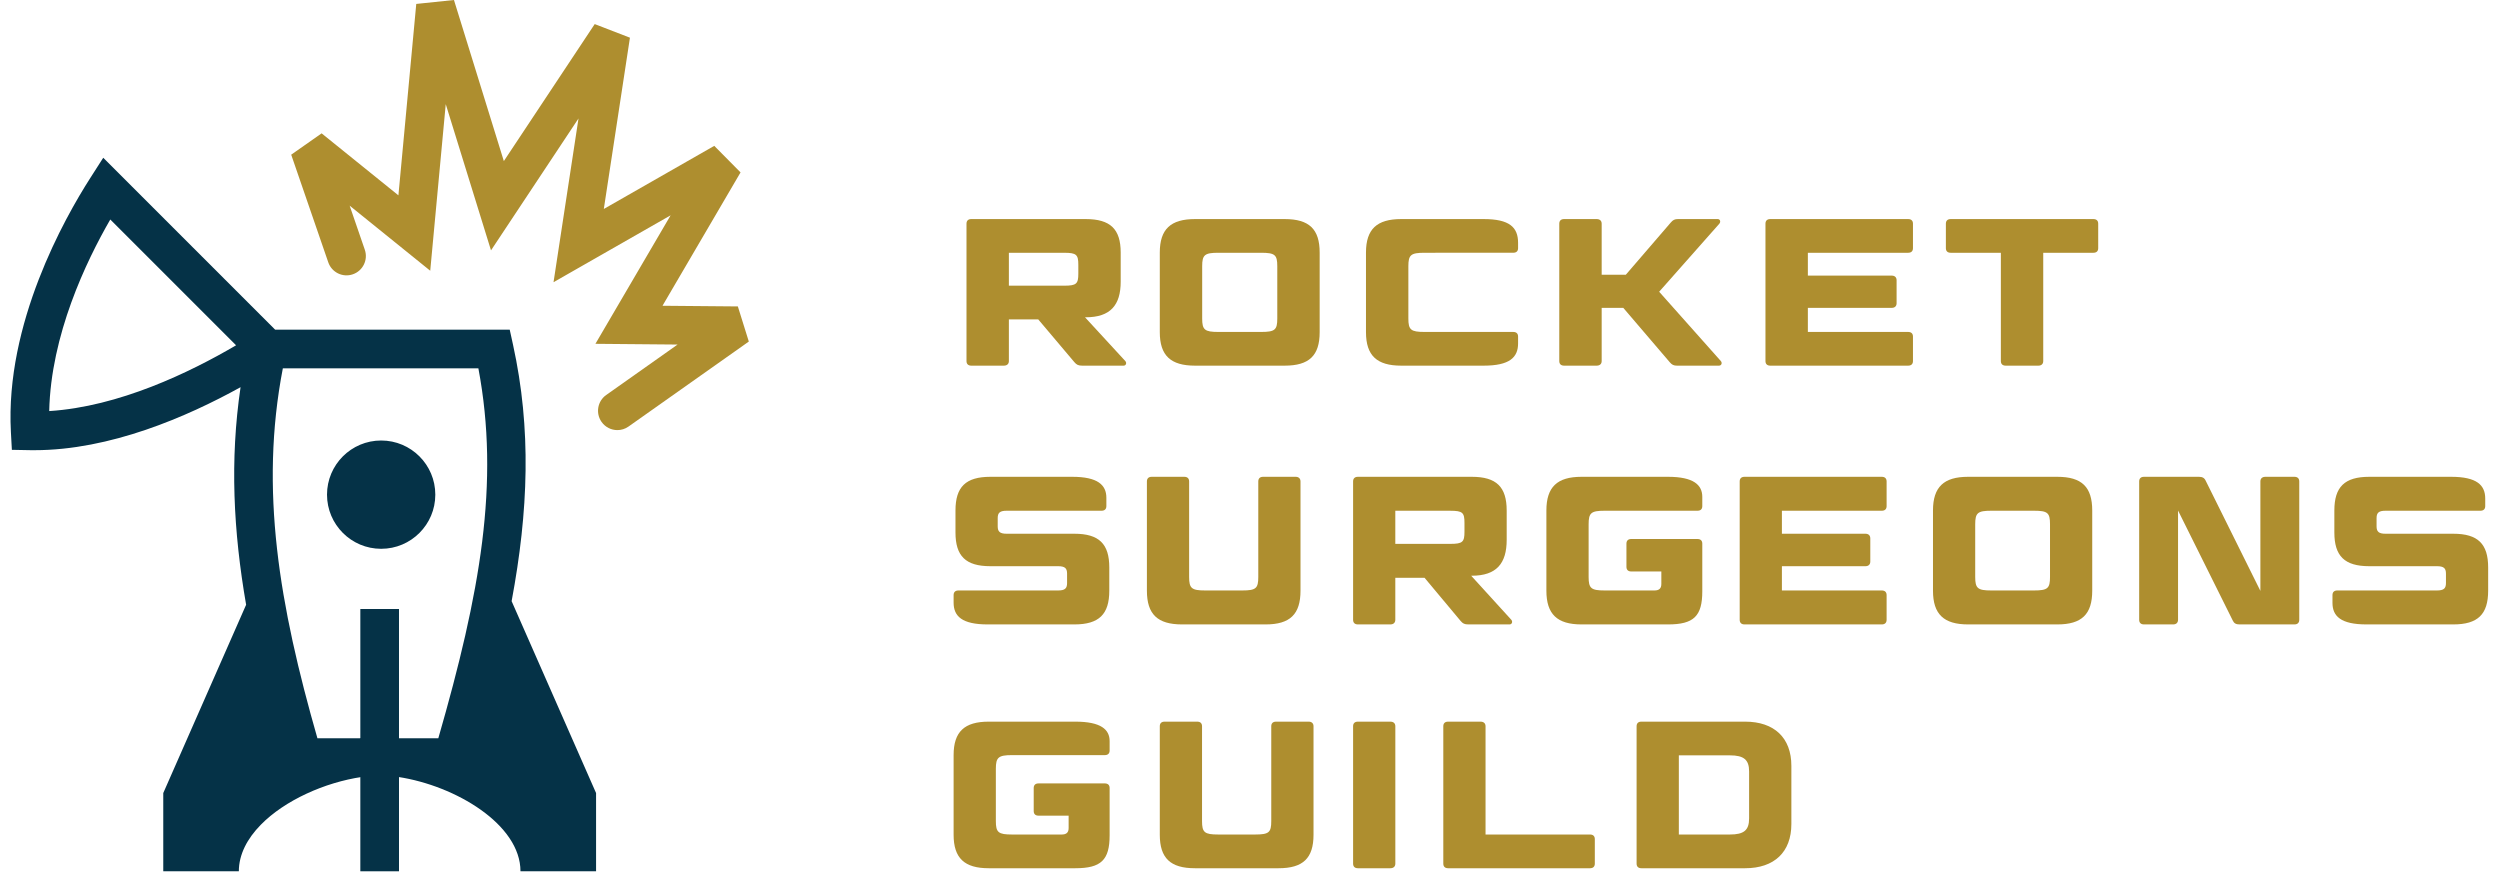 <?xml version="1.0" encoding="UTF-8"?>
<svg width="194px" height="68px" viewBox="0 0 194 68" version="1.1" xmlns="http://www.w3.org/2000/svg" xmlns:xlink="http://www.w3.org/1999/xlink">
    <!-- Generator: Sketch 51.3 (57544) - http://www.bohemiancoding.com/sketch -->
    <title>rsg-lockup-horz-on-light</title>
    <desc>Created with Sketch.</desc>
    <defs></defs>
    <g id="rsg-lockup-horz-on-light" stroke="none" stroke-width="1" fill="none" fill-rule="evenodd">
        <g id="mark">
            <path d="M29.578,42.587 C31.899,42.587 33.78,40.706 33.78,38.385 C33.78,36.065 31.899,34.183 29.578,34.183 C27.258,34.183 25.376,36.065 25.376,38.385 C25.376,40.706 27.258,42.587 29.578,42.587 M21.949,28.58 L37.122,28.58 C38.798,37.486 37.265,46.008 34.013,57.29 L30.962,57.29 L30.962,47.258 L27.962,47.258 L27.962,57.29 L24.632,57.29 C21.673,46.964 20.13,38.008 21.949,28.58 Z M3.819,31.899 C3.95,26.009 6.667,20.308 8.558,17.033 L18.32,26.794 C14.719,28.909 9.219,31.559 3.819,31.899 Z M39.702,46.651 C41.011,39.651 41.244,33.291 39.812,26.759 L39.554,25.58 L21.349,25.58 L8.011,12.243 L7.006,13.813 C5.003,16.939 0.395,25.116 0.845,33.513 L0.921,34.907 L2.316,34.933 C2.435,34.934 2.553,34.935 2.672,34.935 C8.534,34.935 14.503,32.351 18.667,30.046 C17.833,35.71 18.107,41.214 19.099,46.929 L12.669,61.541 L12.669,67.612 L18.534,67.612 C18.534,66.304 19.188,65.074 20.234,64.006 C22.1,62.099 25.211,60.714 28.086,60.29 L30.894,60.29 C35.367,60.97 40.389,63.986 40.389,67.612 L46.255,67.612 L46.255,61.541 L39.702,46.651 Z" id="rocket" fill="#053247"></path>
            <polygon id="wing" fill="#053247" points="27.962 67.612 30.962 67.612 30.962 57.29 27.962 57.29"></polygon>
            <path d="M47.908,33.376 C47.437,33.376 46.974,33.155 46.682,32.741 C46.204,32.065 46.365,31.129 47.042,30.651 L52.58,26.737 L46.205,26.68 L52.041,16.708 L42.954,21.899 L44.892,9.192 L38.102,19.429 L34.59,8.082 L33.386,21.009 L27.133,15.959 L28.309,19.379 C28.579,20.162 28.163,21.016 27.38,21.285 C26.595,21.557 25.743,21.14 25.473,20.355 L22.597,12.003 L24.958,10.348 L30.917,15.159 L32.302,0.305 L35.227,-0 L39.098,12.501 L46.15,1.869 L48.883,2.925 L46.856,16.216 L55.427,11.318 L57.466,13.379 L51.41,23.727 L57.257,23.779 L58.108,26.504 L48.772,33.101 C48.51,33.287 48.208,33.376 47.908,33.376" id="exclamation" fill="#AE8E2F"></path>
        </g>
        <g id="logotype" transform="translate(74, 17)" fill="#AE8E2F">
            <path d="M4.528,41.597 C3.472,41.597 3.278,41.778 3.278,42.655 L3.278,46.718 C3.278,47.595 3.472,47.758 4.528,47.758 L8.391,47.758 C8.764,47.758 8.926,47.595 8.926,47.254 L8.926,46.295 L6.588,46.295 C6.345,46.295 6.216,46.165 6.216,45.938 L6.216,44.149 C6.216,43.923 6.345,43.793 6.588,43.793 L11.734,43.793 C11.977,43.793 12.107,43.923 12.107,44.149 L12.107,47.823 C12.107,49.741 11.442,50.375 9.446,50.375 L2.725,50.375 C0.843,50.375 0,49.594 0,47.774 L0,41.599 C0,39.778 0.843,39 2.725,39 L9.446,39 C11.442,39 12.107,39.615 12.107,40.508 L12.107,41.24 C12.107,41.467 11.977,41.597 11.734,41.597 L4.528,41.597 Z" id="Fill-1"></path>
            <path d="M19.278,46.718 C19.278,47.596 19.473,47.758 20.528,47.758 L23.401,47.758 C24.472,47.758 24.65,47.596 24.65,46.718 L24.65,39.356 C24.65,39.129 24.78,39 25.024,39 L27.555,39 C27.784,39 27.929,39.129 27.929,39.356 L27.929,47.775 C27.929,49.594 27.118,50.375 25.218,50.375 L18.727,50.375 C16.828,50.375 16,49.594 16,47.775 L16,39.356 C16,39.129 16.13,39 16.373,39 L18.905,39 C19.149,39 19.278,39.129 19.278,39.356 L19.278,46.718 Z" id="Fill-4"></path>
            <path d="M34.278,50.016 C34.278,50.245 34.132,50.375 33.89,50.375 L31.373,50.375 C31.13,50.375 31,50.245 31,50.016 L31,39.356 C31,39.129 31.13,39 31.373,39 L33.89,39 C34.132,39 34.278,39.129 34.278,39.356 L34.278,50.016 Z" id="Fill-7"></path>
            <path d="M41.278,47.758 L49.386,47.758 C49.628,47.758 49.758,47.888 49.758,48.116 L49.758,50.016 C49.758,50.245 49.628,50.375 49.386,50.375 L38.373,50.375 C38.13,50.375 38,50.245 38,50.016 L38,39.356 C38,39.129 38.13,39 38.373,39 L40.889,39 C41.131,39 41.278,39.129 41.278,39.356 L41.278,47.758 Z" id="Fill-10"></path>
            <path d="M56.278,47.758 L60.238,47.758 C61.326,47.758 61.731,47.433 61.731,46.508 L61.731,42.866 C61.731,41.958 61.326,41.615 60.238,41.615 L56.278,41.615 L56.278,47.758 Z M61.423,39 C63.679,39 65.01,40.25 65.01,42.428 L65.01,46.946 C65.01,49.124 63.679,50.375 61.423,50.375 L53.372,50.375 C53.129,50.375 53,50.245 53,50.016 L53,39.356 C53,39.129 53.129,39 53.372,39 L61.423,39 Z" id="Fill-13"></path>
            <path d="M8.108,28.82 C8.643,28.82 8.805,28.656 8.805,28.247 L8.805,27.511 C8.805,27.102 8.643,26.937 8.108,26.937 L2.853,26.937 C0.939,26.937 0.145,26.153 0.145,24.32 L0.145,22.617 C0.145,20.785 0.939,20 2.853,20 L9.211,20 C11.189,20 11.854,20.638 11.854,21.625 L11.854,22.275 C11.854,22.503 11.724,22.633 11.481,22.633 L4.119,22.633 C3.583,22.633 3.422,22.797 3.422,23.206 L3.422,23.844 C3.422,24.253 3.583,24.418 4.119,24.418 L9.372,24.418 C11.286,24.418 12.081,25.204 12.081,27.036 L12.081,28.837 C12.081,30.668 11.286,31.455 9.372,31.455 L2.642,31.455 C0.648,31.455 0,30.816 0,29.767 L0,29.18 C0,28.951 0.13,28.82 0.373,28.82 L8.108,28.82 Z" id="Fill-28"></path>
            <path d="M18.276,27.773 C18.276,28.656 18.47,28.82 19.524,28.82 L22.395,28.82 C23.465,28.82 23.643,28.656 23.643,27.773 L23.643,20.359 C23.643,20.131 23.772,20 24.016,20 L26.546,20 C26.773,20 26.919,20.131 26.919,20.359 L26.919,28.837 C26.919,30.668 26.108,31.455 24.211,31.455 L17.724,31.455 C15.827,31.455 15,30.668 15,28.837 L15,20.359 C15,20.131 15.129,20 15.372,20 L17.903,20 C18.146,20 18.276,20.131 18.276,20.359 L18.276,27.773 Z" id="Fill-30"></path>
            <path d="M34.276,25.204 L38.557,25.204 C39.498,25.204 39.643,25.056 39.643,24.272 L39.643,23.567 C39.643,22.782 39.498,22.635 38.557,22.635 L34.276,22.635 L34.276,25.204 Z M42.919,22.618 L42.919,24.893 C42.919,26.727 42.124,27.676 40.211,27.676 L40.163,27.676 L43.277,31.095 C43.406,31.242 43.325,31.455 43.147,31.455 L39.951,31.455 C39.643,31.455 39.514,31.389 39.336,31.176 L36.547,27.839 L34.276,27.839 L34.276,31.095 C34.276,31.324 34.13,31.455 33.888,31.455 L31.373,31.455 C31.13,31.455 31,31.324 31,31.095 L31,20.36 C31,20.132 31.13,20 31.373,20 L40.211,20 C42.124,20 42.919,20.785 42.919,22.618 Z" id="Fill-32"></path>
            <path d="M50.525,22.633 C49.47,22.633 49.277,22.797 49.277,23.681 L49.277,27.773 C49.277,28.656 49.47,28.82 50.525,28.82 L54.385,28.82 C54.758,28.82 54.92,28.656 54.92,28.313 L54.92,27.346 L52.584,27.346 C52.341,27.346 52.212,27.216 52.212,26.986 L52.212,25.186 C52.212,24.958 52.341,24.827 52.584,24.827 L57.725,24.827 C57.969,24.827 58.098,24.958 58.098,25.186 L58.098,28.885 C58.098,30.816 57.434,31.455 55.439,31.455 L48.724,31.455 C46.843,31.455 46,30.668 46,28.837 L46,22.617 C46,20.785 46.843,20 48.724,20 L55.439,20 C57.434,20 58.098,20.638 58.098,21.559 L58.098,22.275 C58.098,22.503 57.969,22.633 57.725,22.633 L50.525,22.633 Z" id="Fill-34"></path>
            <path d="M72.028,20 C72.27,20 72.401,20.131 72.401,20.359 L72.401,22.275 C72.401,22.503 72.27,22.633 72.028,22.633 L64.276,22.633 L64.276,24.418 L70.762,24.418 C70.99,24.418 71.135,24.549 71.135,24.778 L71.135,26.578 C71.135,26.806 70.99,26.937 70.762,26.937 L64.276,26.937 L64.276,28.82 L72.028,28.82 C72.27,28.82 72.401,28.951 72.401,29.18 L72.401,31.095 C72.401,31.324 72.27,31.455 72.028,31.455 L61.373,31.455 C61.13,31.455 61,31.324 61,31.095 L61,20.359 C61,20.131 61.13,20 61.373,20 L72.028,20 Z" id="Fill-36"></path>
            <path d="M85.081,23.681 C85.081,22.797 84.903,22.633 83.832,22.633 L80.524,22.633 C79.47,22.633 79.276,22.797 79.276,23.681 L79.276,27.773 C79.276,28.656 79.47,28.82 80.524,28.82 L83.832,28.82 C84.903,28.82 85.081,28.656 85.081,27.773 L85.081,23.681 Z M88.357,28.837 C88.357,30.668 87.546,31.455 85.649,31.455 L78.724,31.455 C76.843,31.455 76,30.668 76,28.837 L76,22.617 C76,20.785 76.843,20 78.724,20 L85.649,20 C87.546,20 88.357,20.785 88.357,22.617 L88.357,28.837 Z" id="Fill-38"></path>
            <path d="M99.785,31.455 C99.524,31.455 99.363,31.373 99.265,31.159 L95.016,22.617 L95.016,31.095 C95.016,31.324 94.87,31.455 94.644,31.455 L92.373,31.455 C92.13,31.455 92,31.324 92,31.095 L92,20.359 C92,20.131 92.13,20 92.373,20 L96.638,20 C96.897,20 97.059,20.082 97.157,20.295 L101.406,28.853 L101.406,20.359 C101.406,20.131 101.551,20 101.795,20 L104.049,20 C104.292,20 104.422,20.131 104.422,20.359 L104.422,31.095 C104.422,31.324 104.292,31.455 104.049,31.455 L99.785,31.455 Z" id="Fill-40"></path>
            <path d="M115.108,28.82 C115.643,28.82 115.806,28.656 115.806,28.247 L115.806,27.511 C115.806,27.102 115.643,26.937 115.108,26.937 L109.854,26.937 C107.941,26.937 107.146,26.153 107.146,24.32 L107.146,22.617 C107.146,20.785 107.941,20 109.854,20 L116.212,20 C118.189,20 118.854,20.638 118.854,21.687 L118.854,22.275 C118.854,22.503 118.724,22.633 118.481,22.633 L111.119,22.633 C110.584,22.633 110.422,22.797 110.422,23.206 L110.422,23.844 C110.422,24.253 110.584,24.418 111.119,24.418 L116.373,24.418 C118.286,24.418 119.081,25.204 119.081,27.036 L119.081,28.837 C119.081,30.668 118.286,31.455 116.373,31.455 L109.642,31.455 C107.649,31.455 107,30.816 107,29.781 L107,29.18 C107,28.951 107.13,28.82 107.373,28.82 L115.108,28.82 Z" id="Fill-42"></path>
            <path d="M4.289,5.169 L8.587,5.169 C9.531,5.169 9.678,5.021 9.678,4.242 L9.678,3.544 C9.678,2.763 9.531,2.616 8.587,2.616 L4.289,2.616 L4.289,5.169 Z M12.966,2.6 L12.966,4.859 C12.966,6.68 12.168,7.622 10.247,7.622 L10.198,7.622 L13.324,11.018 C13.455,11.165 13.373,11.375 13.195,11.375 L9.987,11.375 C9.678,11.375 9.547,11.31 9.368,11.1 L6.568,7.785 L4.289,7.785 L4.289,11.018 C4.289,11.245 4.141,11.375 3.898,11.375 L1.373,11.375 C1.129,11.375 1,11.245 1,11.018 L1,0.359 C1,0.131 1.129,0 1.373,0 L10.247,0 C12.168,0 12.966,0.78 12.966,2.6 Z" id="Fill-16"></path>
            <path d="M25.117,3.656 C25.117,2.778 24.938,2.615 23.863,2.615 L20.543,2.615 C19.484,2.615 19.289,2.778 19.289,3.656 L19.289,7.719 C19.289,8.596 19.484,8.759 20.543,8.759 L23.863,8.759 C24.938,8.759 25.117,8.596 25.117,7.719 L25.117,3.656 Z M28.406,8.776 C28.406,10.595 27.593,11.375 25.687,11.375 L18.735,11.375 C16.847,11.375 16,10.595 16,8.776 L16,2.599 C16,0.78 16.847,0 18.735,0 L25.687,0 C27.593,0 28.406,0.78 28.406,2.599 L28.406,8.776 Z" id="Fill-18"></path>
            <path d="M43.429,8.759 C43.673,8.759 43.803,8.889 43.803,9.116 L43.803,9.651 C43.803,10.741 43.136,11.375 41.133,11.375 L34.734,11.375 C32.847,11.375 32,10.595 32,8.776 L32,2.599 C32,0.78 32.847,0 34.734,0 L41.133,0 C43.136,0 43.803,0.634 43.803,1.843 L43.803,2.257 C43.803,2.484 43.673,2.613 43.429,2.613 L36.542,2.615 C35.484,2.615 35.289,2.778 35.289,3.656 L35.289,7.719 C35.289,8.596 35.484,8.759 36.542,8.759 L40.075,8.759 L43.429,8.759 Z" id="Fill-20"></path>
            <path d="M54.751,5.639 L59.537,11.018 C59.667,11.165 59.586,11.375 59.391,11.375 L56.134,11.375 C55.874,11.375 55.744,11.309 55.565,11.099 L51.967,6.89 L50.29,6.89 L50.29,11.018 C50.29,11.245 50.142,11.375 49.899,11.375 L47.376,11.375 C47.13,11.375 47,11.245 47,11.018 L47,0.357 C47,0.13 47.13,0 47.376,0 L49.899,0 C50.142,0 50.29,0.13 50.29,0.357 L50.29,4.321 L52.162,4.321 L55.646,0.276 C55.825,0.064 55.955,0 56.216,0 L59.293,0 C59.472,0 59.553,0.195 59.423,0.357 L54.751,5.639 Z" id="Fill-22"></path>
            <path d="M74.072,0 C74.316,0 74.446,0.13 74.446,0.357 L74.446,2.259 C74.446,2.486 74.316,2.615 74.072,2.615 L66.29,2.615 L66.29,4.388 L72.802,4.388 C73.03,4.388 73.176,4.518 73.176,4.745 L73.176,6.532 C73.176,6.76 73.03,6.89 72.802,6.89 L66.29,6.89 L66.29,8.759 L74.072,8.759 C74.316,8.759 74.446,8.889 74.446,9.116 L74.446,11.018 C74.446,11.245 74.316,11.375 74.072,11.375 L63.376,11.375 C63.13,11.375 63,11.245 63,11.018 L63,0.357 C63,0.13 63.13,0 63.376,0 L74.072,0 Z" id="Fill-24"></path>
            <path d="M81.267,2.615 L77.376,2.615 C77.131,2.615 77,2.486 77,2.259 L77,0.357 C77,0.13 77.131,0 77.376,0 L88.446,0 C88.69,0 88.821,0.13 88.821,0.357 L88.821,2.259 C88.821,2.486 88.69,2.615 88.446,2.615 L84.555,2.615 L84.555,11.018 C84.555,11.245 84.409,11.375 84.181,11.375 L81.641,11.375 C81.397,11.375 81.267,11.245 81.267,11.018 L81.267,2.615 Z" id="Fill-26"></path>
        </g>
    </g>
</svg>